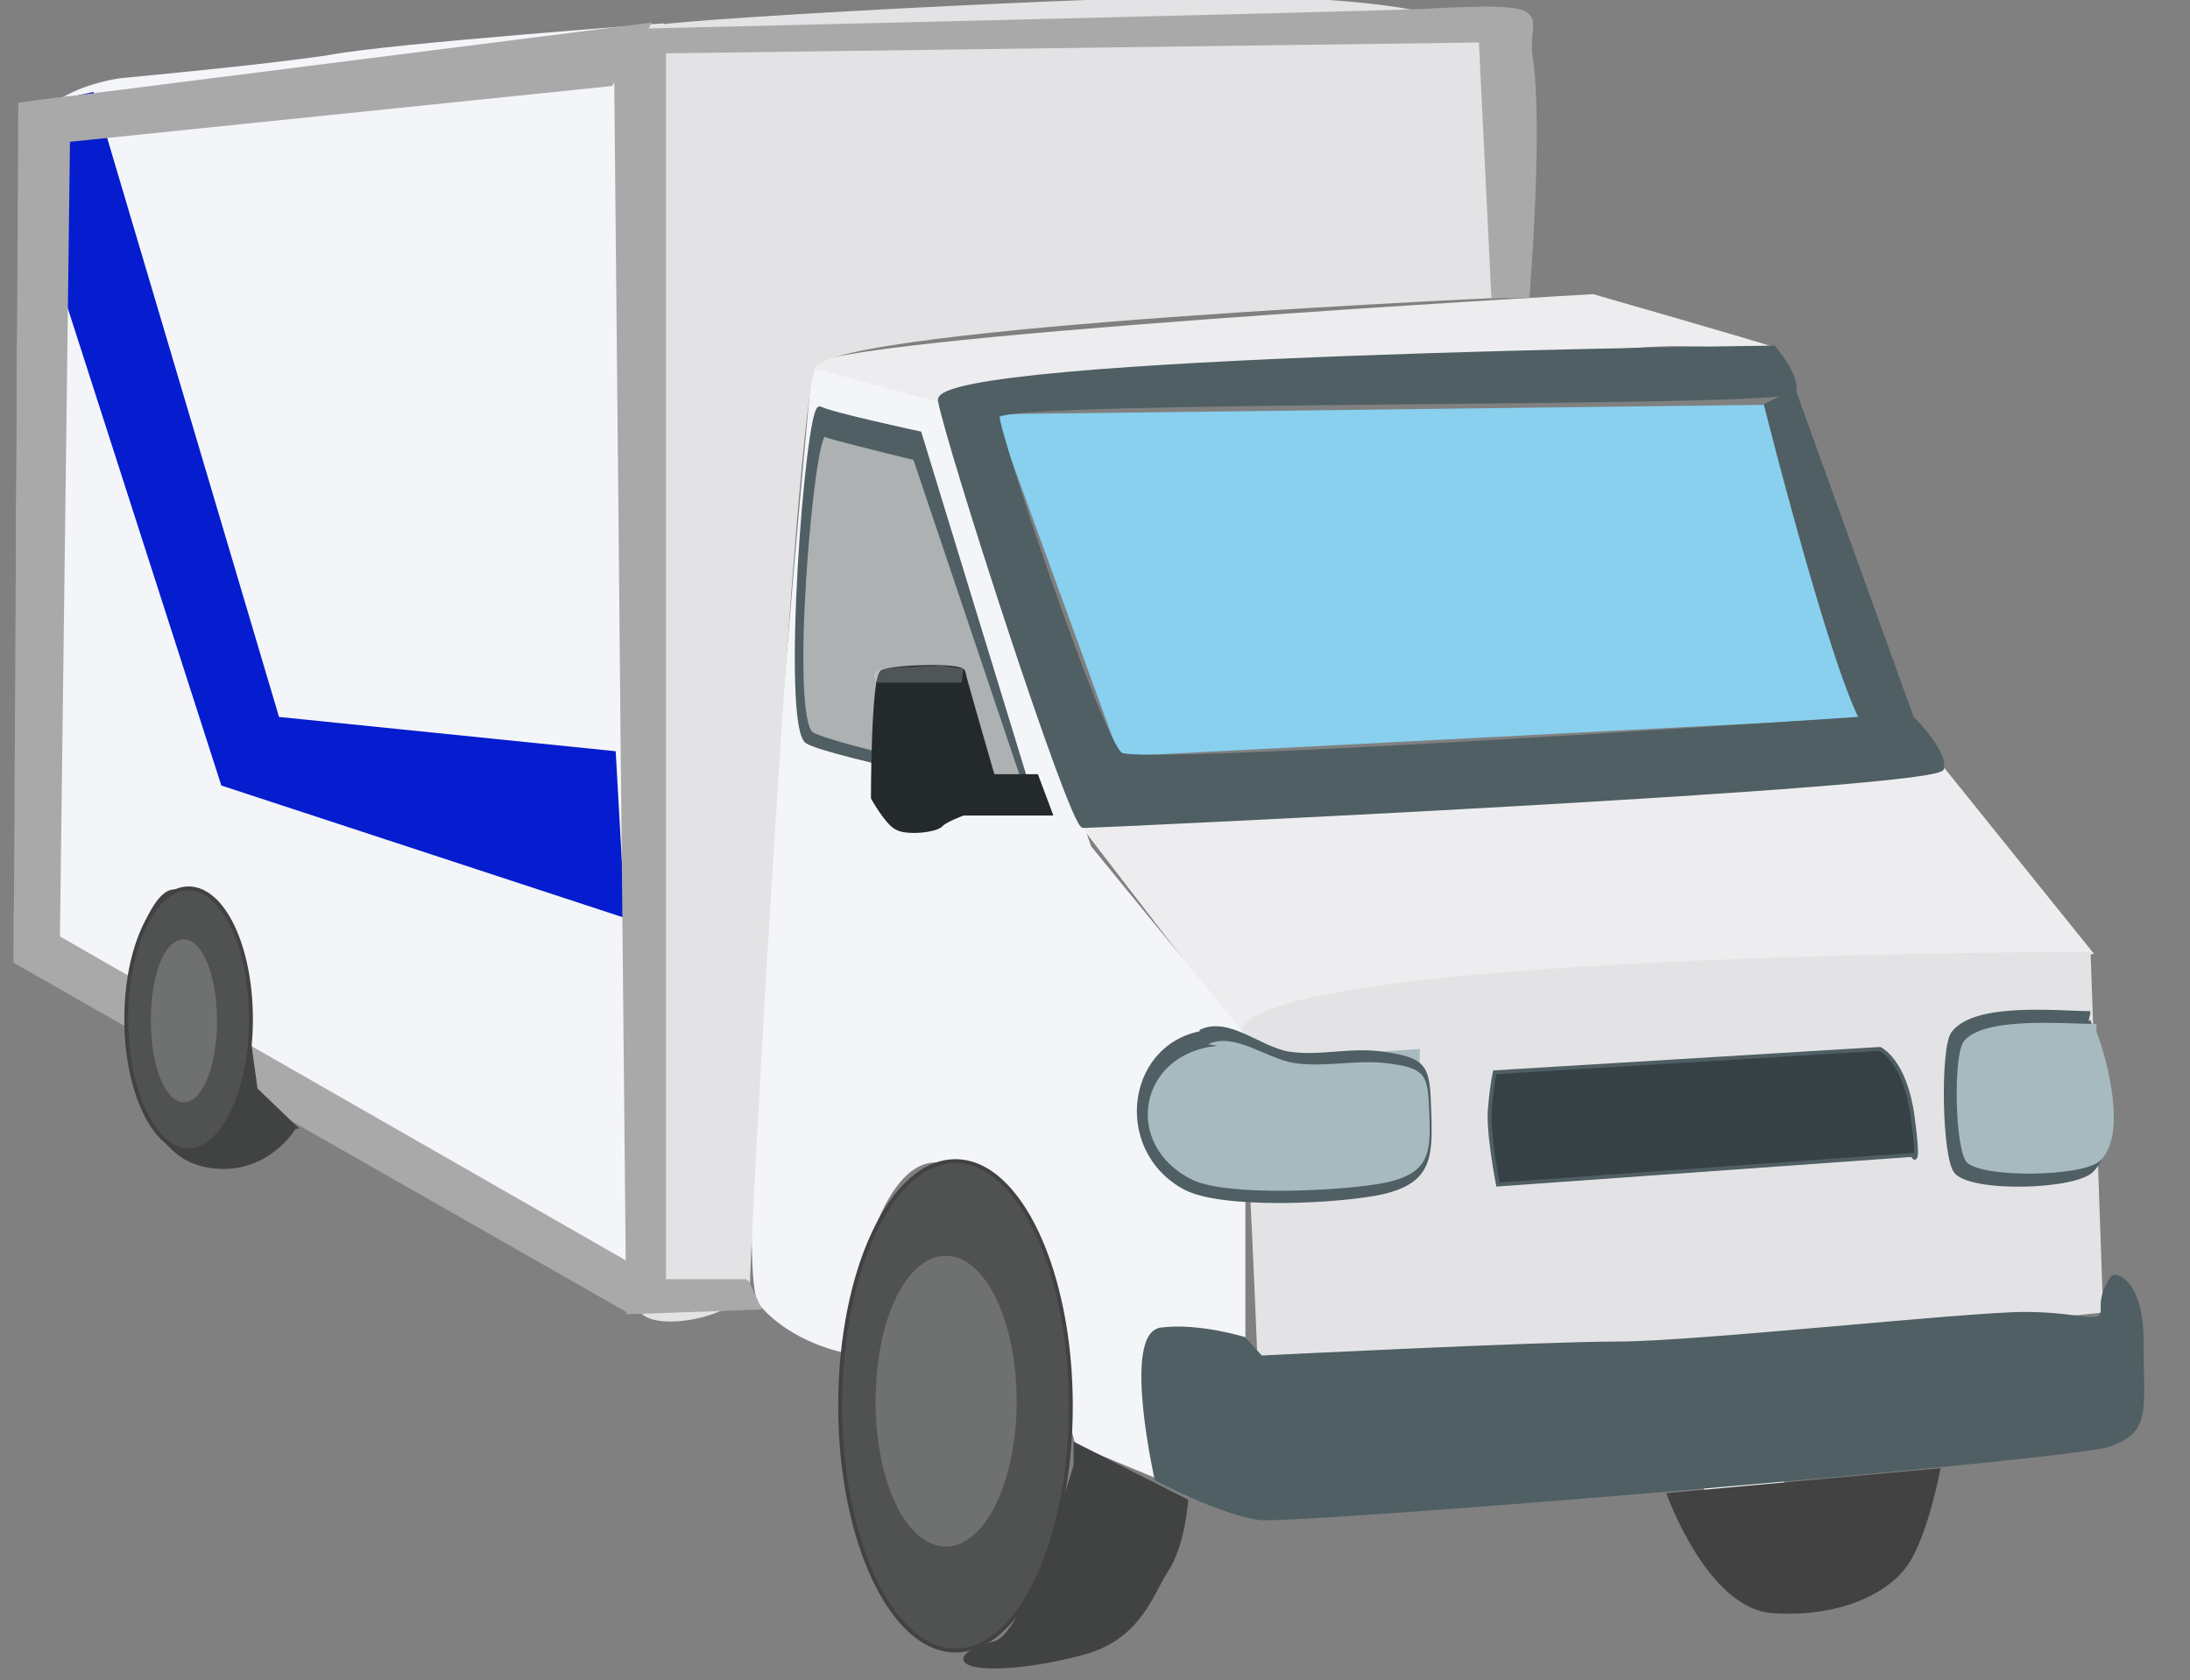 <svg xmlns="http://www.w3.org/2000/svg" version="1.0" viewBox="0 0 140.5 107.8"><rect x="0" y="0" width="140.5" height="107.8" fill="#808080" stroke="none"/><switch><g><path fill="#F4F5F9" d="M7.9 5s-6.3.6-6.6 5.3C1 14.9 1 61.7 1 61.7L41 84s-.3-73.8 0-76.3 1.6-6.2 1.6-6.2-17.6 1.3-21.3 2C17.6 4.1 7.9 5 7.9 5z"/><path fill="#89D0EF" stroke="#89D0EF" stroke-width=".25" d="M120.1 45.9l-6.9-19.8-49.2.6 7.9 21.7z"/><path fill="#EDEDEF" stroke="#EDEDEF" stroke-width=".25" d="M113.8 22.4c-.8-.3-11.6-3.4-11.6-3.4s-49.8 2.8-50.1 4.6c-.3 1.9 8.2 2.2 8.2 2.2s43.5-3.7 46.4-3.7c2.9-.1 7.1.3 7.1.3zm10.8 26.9l9.5 11.8-54.3 5.3L69.5 53z"/><path fill="#E3E3E5" stroke="#E3E3E5" stroke-width=".25" d="M134.8 84.1l-.8-22.9s-54.8 0-54.3 5.3 1.1 20.8 1.1 20.8 26.9-.6 34.5-1.2c7.7-.8 19.5-2 19.5-2z"/><path fill="#F4F5F9" d="M52.1 23.6s-5.5 57.7-3.4 60.1c2.1 2.5 5.5 3.1 5.5 3.1s1.6-13.6 6.6-12.1 7.1 9.9 7.1 12.1c0 2.2 1.1 5.9 1.1 5.9l5.3 2.2s-1.6-9.3.3-9.6c1.8-.3 5.3.6 5.3.6V66.4L70 54.3l-9.8-28.5-8.1-2.2z"/><path fill="#4F5F63" stroke="#4F5F63" stroke-width=".25" d="M59 27.8L66.1 51s-12.7-2.5-14.3-3.4c-1.6-.9 0-21.7.8-21.4.8.4 6.4 1.6 6.4 1.6z"/><path fill="#E3E3E5" stroke="#E3E3E5" stroke-width=".25" d="M97.7 6.2l.3 12.7s-44.5 1.9-45.8 4.6C50.9 26.3 48 79.9 48 82.1c0 2.2-6.1 3.4-6.9 1.9-.8-1.6-2.6-81.5.5-82.2 3.2-.6 34.8-2.2 40-1.9 5.3.3 11.6.6 13.7 2.8 2.1 2.3 2.4 3.5 2.4 3.5z"/><path fill="#A7BAC0" d="M91.1 67.3l-.3 7.8-8.4.9v-8.1z"/><path fill="#F7FCF7" d="M109.3 95.5s1.6 3.1 3.4 2.8c1.8-.3 1.8-3.7 1.8-3.7l-5.2.9z"/><path fill="#414241" d="M106.9 95.8s2.6 7.4 6.8 7.7c4.2.3 7.4-1.2 8.7-3.1 1.3-1.9 2.1-6.2 2.1-6.2l-17.6 1.6z"/><path fill="#414242" stroke="#414242" stroke-width=".25" d="M69 94s-3 10.7-5.1 11.4c-4.5 1.3-.7 2.3 5.4.7 3.7-.9 4.5-3.7 5.5-5.3 1.1-1.6 1.3-4.5 1.3-4.5L69 92.7V94z"/><path fill="#F7FCF7" d="M60.8 81.3s-3.7 2.2-2.6 9.9 1.1 9.6 3.2 9.3c2.1-.3 2.9-6.8 2.6-10.5-.3-3.7-1.8-7.7-1.8-7.7l-1.4-1z"/><path fill="#4F5F63" stroke="#4F5F63" stroke-width=".25" d="M135.6 81.9s1.8 0 1.8 4.3.5 5.6-2.1 6.5c-2.6.9-52.2 5-54.5 4.7-2.4-.3-6.6-2.5-6.6-2.5s-2.1-9.3.3-9.6c2.4-.3 5.3.6 5.3.6l1.1 1.2s17.9-.9 22.9-.9 22.4-1.9 26.1-1.9c3.7 0 5 .9 5-.3-.1-1.2.7-2.1.7-2.1zm-13.1-36s-49.3 3.4-50.6 2.5c-1.3-.9-7.9-20.5-7.9-21.7s50.9-.6 51.1-1.6c.3-.9-1.3-2.8-1.3-2.8s-54 .6-53.5 3.4S68.7 53 69.5 53c.8 0 54.8-2.5 55.1-3.7.2-1.2-2.1-3.4-2.1-3.4z"/><path fill="#4F5F63" stroke="#4F5F63" stroke-width=".25" d="M115.1 25.1l-1.8.9s5.3 21.1 6.9 21.1a3 3 0 002.4-1.2l-7.5-20.8z"/><path fill="#505151" stroke="#414242" stroke-width=".25" d="M53.9 90.2c0 8.6 3.3 15.7 7.4 15.7 4.1 0 7.4-7 7.4-15.7 0-8.6-3.3-15.7-7.4-15.7-4.1 0-7.4 7-7.4 15.7z"/><path fill="#6F7070" stroke="#6F7070" stroke-width=".25" d="M56.3 89.9c0 5.1 1.9 9.2 4.4 9.2 2.4 0 4.4-4.1 4.4-9.2s-2-9.2-4.4-9.2c-2.5 0-4.4 4.1-4.4 9.2z"/><path fill="#051DCE" d="M1.3 10.3l12.9 40.1 25.9 8.5-.6-10.7L17.9 46 6 5.9l-3.7.8z"/><path fill="#4F5F63" stroke="#4F5F63" stroke-width=".25" d="M77 66.2c1.8-.9 3.8 1.1 5.7 1.4 1.9.3 4-.3 6 0 2.9.4 2.9.9 3 3.8.1 2.9 0 4.4-3 5.1-2.7.6-10.3 1-12.7-.3-4.6-2.5-3.6-9.5 1.6-10m56.5-1.2c-2 0-7.4-.6-8.8 1.3-.7.9-.6 8 .2 8.9 1.1 1.2 7.6 1 8.7-.1 1.9-1.9.5-7.5-.2-9.6"/><path fill="#A7BAC0" d="M77.5 67c1.7-.8 3.7.9 5.5 1.2 1.9.3 3.9-.2 5.8 0 2.8.3 2.8.8 2.9 3.3.1 2.5 0 3.8-2.9 4.4-2.6.5-10 .9-12.3-.2-4.5-2.2-3.5-8.1 1.6-8.6m56.4-1.4c-2 0-7.2-.5-8.5 1.1-.7.8-.6 7 .2 7.8 1.1 1 7.4.9 8.5-.1 1.8-1.6.5-6.5-.2-8.3"/><path fill="#354144" stroke="#4F5F63" stroke-width=".25" d="M120.6 67.3s1.6.7 2.1 4.3c.5 3.7 0 2.5 0 2.5L96.1 76s-.7-3.6-.5-5c.1-1.3.3-2.2.3-2.2l24.7-1.5z"/><path fill="#ADB1B2" stroke="#4F5F63" stroke-width=".25" d="M58.7 29.4l7.1 21.1S53.7 48 52.1 47.1c-1.6-.9 0-19.5.8-19.2.8.3 5.8 1.5 5.8 1.5z"/><path fill="#242A2B" stroke="#242A2B" stroke-width=".25" d="M66.5 49.8h-2.8s-1.8-6.2-1.9-6.7c-.1-.5-4.6-.3-5.2 0-.6.3-.6 8.1-.6 8.1s.9 1.6 1.5 1.9c.6.4 2.6.2 2.9-.2.3-.3 1.4-.7 1.4-.7h5.6l-.9-2.4z"/><path fill="#FFF" d="M61.7 43.8h-5.4s-.6-.7.3-.9c.9-.1 3.8-.2 3.8-.2l1.4.2-.1.9z" opacity=".2"/><path fill="#A9A9AA" stroke="#A9A9AA" stroke-width=".25" d="M47.9 82.2h-5.3V3.3L95 2.6l.8 16.4H98s.9-10.9.2-15.4c-.4-2.7 2.1-3.4-7-2.9C86.5.9 39.5 2 39.5 2l.8 82.2 8.4-.3-.8-1.7z"/><path fill="#A9A9AA" stroke="#A9A9AA" stroke-width=".25" d="M39.2 5.4L1.3 9.3V6.7l40.3-5.1zM1 61.7l39.3 22.4.7-2.6L1 58.6z"/><path fill="#A9A9AA" stroke="#A9A9AA" stroke-width=".25" d="M1 61.7l.3-55 3.1-.4-.7 55.4"/><path fill="#414242" stroke="#414242" stroke-width=".25" d="M18.9 72.3s-1.8 3.1-5.5 2.5c-3.7-.6-4.5-5.1-5.1-8.8-.5-3.3 1.4-9.1 3-8.8 1.6.3 3.4 2.5 4 5.3.5 2.8 1.1 7.4 1.1 7.4l2.5 2.4z"/><path fill="#F7FCF7" d="M11.8 71.3s-2.9-4-2.1-6.2c.8-2.2.3-4 1.8-2.8 1.6 1.2 1.1 2.8 1.3 5 .3 2.2-1 4-1 4z"/><path fill="#505151" stroke="#414242" stroke-width=".25" d="M8.1 65.4c0 4.6 1.8 8.4 4 8.4s4-3.8 4-8.4c0-4.7-1.8-8.4-4-8.4s-4 3.7-4 8.4z"/><path fill="#6F7070" stroke="#6F7070" stroke-width=".25" d="M9.8 65.5c0 2.8.9 5.1 2 5.1s2-2.3 2-5.1-.9-5.1-2-5.1c-1.2 0-2 2.3-2 5.1z"/></g></switch></svg>
